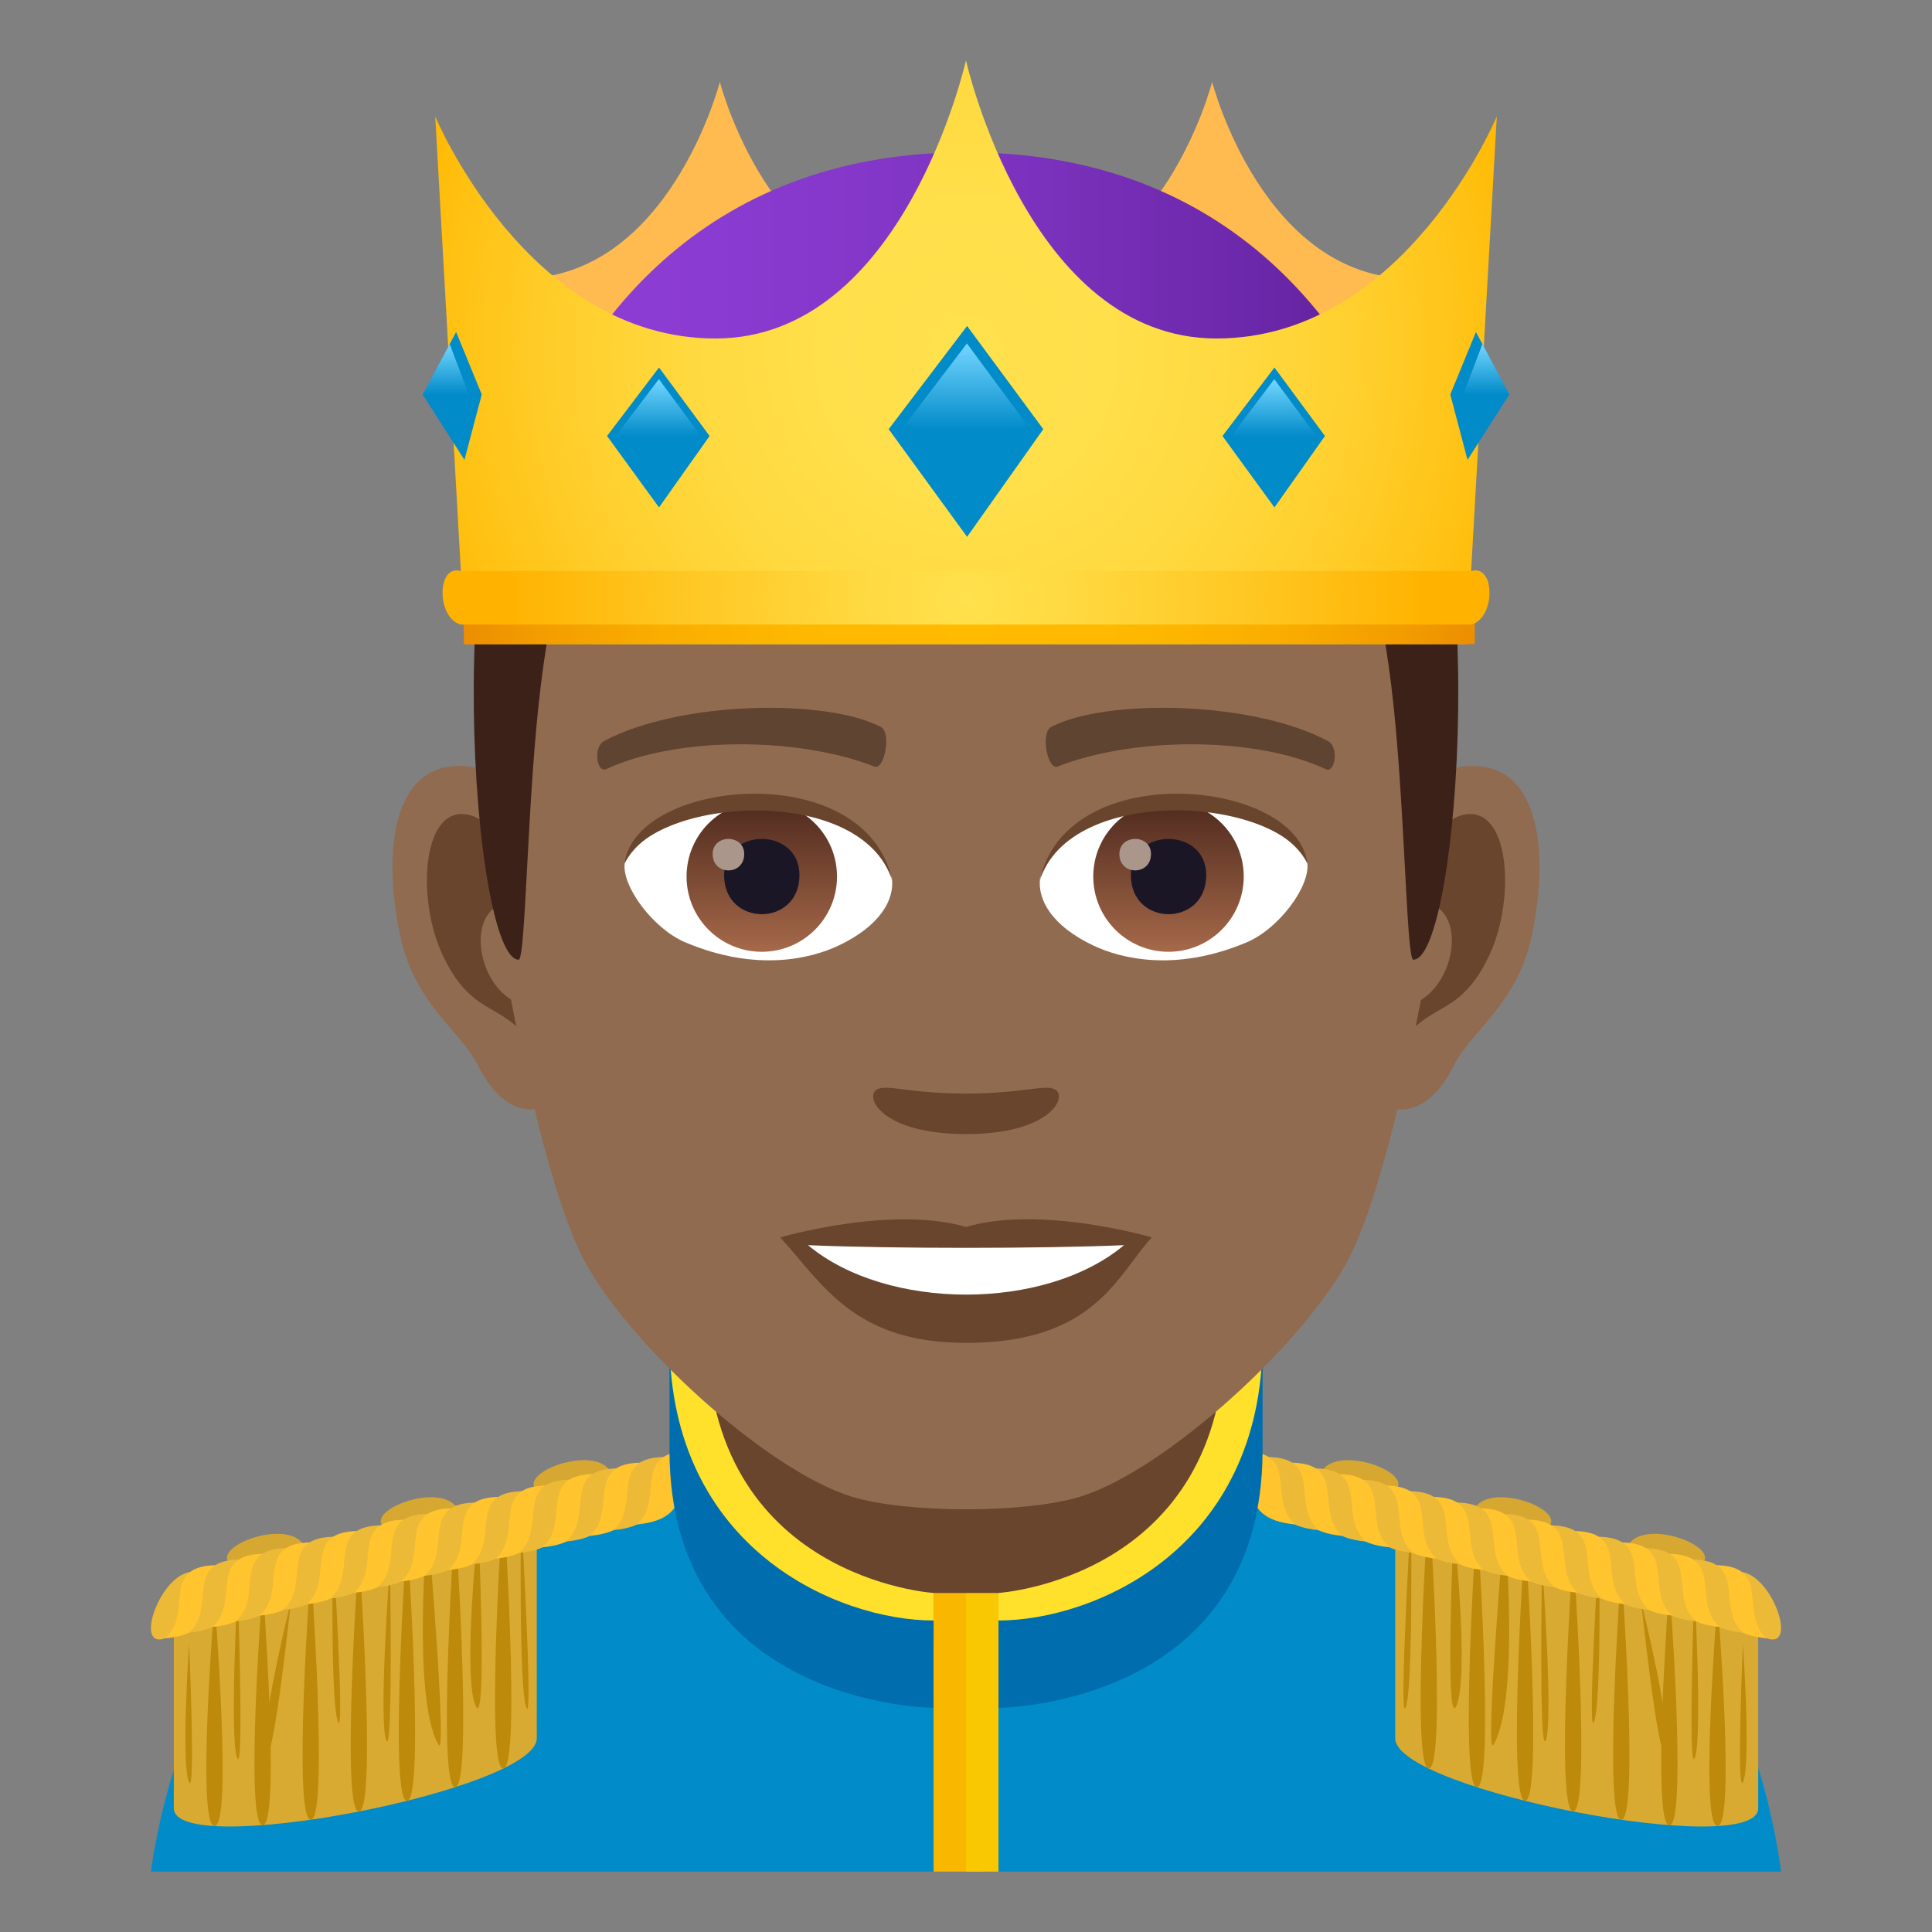 <?xml version="1.0" encoding="utf-8"?>
<!-- Generator: Adobe Illustrator 15.0.0, SVG Export Plug-In . SVG Version: 6.00 Build 0)  -->
<!DOCTYPE svg PUBLIC "-//W3C//DTD SVG 1.1//EN" "http://www.w3.org/Graphics/SVG/1.1/DTD/svg11.dtd">
<svg version="1.1" id="Layer_1" xmlns:x="http://ns.adobe.com/Extensibility/1.0/" xmlns:i="http://ns.adobe.com/AdobeIllustrator/10.0/" xmlns:graph="http://ns.adobe.com/Graphs/1.0/"
	 xmlns="http://www.w3.org/2000/svg" xmlns:xlink="http://www.w3.org/1999/xlink" xmlns:a="http://ns.adobe.com/AdobeSVGViewerExtensions/3.0/"
	 x="0px" y="0px" width="64px" height="64px" viewBox="0 0 64 64" enable-background="new 0 0 64 64" xml:space="preserve">
<rect x="0" y="0" width="64" height="64" fill="#808080" stroke="none"/>
<path fill="#018BC9" d="M9.789,52.766c2.699-1.365,13.906-4.961,13.906-4.961h16.699c0,0,11.197,3.592,13.881,4.957
	C58.18,54.742,59,62,59,62H5C5,62,5.871,54.74,9.789,52.766z"/>
<path fill="#D9AA32" d="M5.758,53.127l12.023-3.166c0,0,0,4.896,0,7.625c0,1.719-12.023,4.033-12.023,2.314
	C5.758,56.127,5.758,53.127,5.758,53.127z"/>
<path fill="#BD8A0B" d="M7.107,53.033c0,0,0.605,7.457,0,7.457C6.494,60.49,7.107,53.033,7.107,53.033z"/>
<path fill="#BD8A0B" d="M8.701,52.498c0,0,0.605,7.963,0,7.963C8.088,60.461,8.701,52.498,8.701,52.498z"/>
<path fill="#BD8A0B" d="M7.873,52.555c0,0,0.218,6.246-0.014,5.688C7.595,57.604,7.873,52.555,7.873,52.555z"/>
<path fill="#BD8A0B" d="M6.264,54.451c0,0,0.224,5.139-0.008,4.578C5.991,58.391,6.264,54.451,6.264,54.451z"/>
<path fill="#BD8A0B" d="M9.639,53.033c0,0-0.591,5.57-0.822,5.012C8.552,57.406,9.639,53.033,9.639,53.033z"/>
<path fill="#BD8A0B" d="M11.029,51.193c0,0,0.4,6.41,0.169,5.852C10.934,56.406,11.029,51.193,11.029,51.193z"/>
<path fill="#BD8A0B" d="M12.919,51.777c0,0,0.108,6.436-0.123,5.877C12.531,57.016,12.919,51.777,12.919,51.777z"/>
<path fill="#BD8A0B" d="M14.164,50.428c0,0,0.666,7.891,0.361,7.367C13.629,56.252,14.164,50.428,14.164,50.428z"/>
<path fill="#BD8A0B" d="M15.845,50.527c0,0,0.304,6.836-0.087,5.984C15.311,55.539,15.845,50.527,15.845,50.527z"/>
<path fill="#BD8A0B" d="M17.262,50.189c0,0,0.407,6.943,0.176,6.385C17.173,55.936,17.262,50.189,17.262,50.189z"/>
<path fill="#BD8A0B" d="M10.295,51.934c0,0,0.605,8.348,0,8.348C9.682,60.281,10.295,51.934,10.295,51.934z"/>
<path fill="#BD8A0B" d="M11.889,51.367c0,0,0.605,8.643,0,8.643C11.275,60.01,11.889,51.367,11.889,51.367z"/>
<path fill="#BD8A0B" d="M13.482,50.785c0,0,0.605,8.871,0,8.871C12.869,59.656,13.482,50.785,13.482,50.785z"/>
<path fill="#BD8A0B" d="M15.076,50.242c0,0,0.605,8.963,0,8.963C14.463,59.205,15.076,50.242,15.076,50.242z"/>
<path fill="#BD8A0B" d="M16.67,49.588c0,0,0.605,8.998,0,8.998C16.057,58.586,16.67,49.588,16.67,49.588z"/>
<path fill="#EDBA37" d="M5.47,54.273c-1.054,0.375-0.15-2.16,0.891-2.203C7.063,52.041,7.491,53.672,5.47,54.273z"/>
<path fill="#D6A832" d="M7.746,51.889c-0.986-0.527,1.5-1.563,2.23-0.82C10.47,51.57,9.549,52.982,7.746,51.889z"/>
<path fill="#D6A832" d="M12.839,50.678c-0.986-0.527,1.5-1.563,2.23-0.82C15.563,50.359,14.642,51.771,12.839,50.678z"/>
<path fill="#D6A832" d="M17.903,49.449c-0.986-0.527,1.5-1.563,2.23-0.82C20.627,49.129,19.706,50.543,17.903,49.449z"/>
<path fill="#FFC42E" d="M5.47,54.273c0.952-0.811-0.22-2.447,1.781-2.424C6.594,52.49,7.606,54.072,5.47,54.273z"/>
<path fill="#EDBA37" d="M6.251,54.084c0.952-0.809-0.22-2.447,1.781-2.424C7.375,52.301,8.388,53.885,6.251,54.084z"/>
<path fill="#FFC42E" d="M7.032,53.896c0.952-0.811-0.22-2.447,1.781-2.426C8.156,52.111,9.169,53.695,7.032,53.896z"/>
<path fill="#EDBA37" d="M7.813,53.707c0.952-0.811-0.22-2.447,1.781-2.424C8.938,51.924,9.95,53.508,7.813,53.707z"/>
<path fill="#FFC42E" d="M8.595,53.52c0.952-0.811-0.22-2.449,1.781-2.426C9.719,51.734,10.731,53.318,8.595,53.52z"/>
<path fill="#EDBA37" d="M9.376,53.33c0.952-0.811-0.22-2.447,1.781-2.424C10.5,51.547,11.513,53.131,9.376,53.33z"/>
<path fill="#FFC42E" d="M10.157,53.141c0.952-0.809-0.22-2.447,1.781-2.424C11.281,51.357,12.294,52.941,10.157,53.141z"/>
<path fill="#EDBA37" d="M10.938,52.953c0.952-0.811-0.22-2.447,1.781-2.424C12.063,51.168,13.075,52.752,10.938,52.953z"/>
<path fill="#FFC42E" d="M11.72,52.764c0.952-0.809-0.22-2.447,1.781-2.424C12.844,50.98,13.856,52.564,11.72,52.764z"/>
<path fill="#EDBA37" d="M12.501,52.576c0.952-0.811-0.22-2.447,1.781-2.426C13.625,50.791,14.638,52.375,12.501,52.576z"/>
<path fill="#FFC42E" d="M13.282,52.387c0.952-0.811-0.22-2.447,1.781-2.424C14.406,50.604,15.419,52.188,13.282,52.387z"/>
<path fill="#EDBA37" d="M14.063,52.199c0.952-0.811-0.22-2.449,1.781-2.426C15.188,50.414,16.2,51.998,14.063,52.199z"/>
<path fill="#FFC42E" d="M14.845,52.01c0.952-0.811-0.22-2.447,1.781-2.424C15.969,50.227,16.981,51.811,14.845,52.01z"/>
<path fill="#EDBA37" d="M15.626,51.82c0.952-0.809-0.22-2.447,1.781-2.424C16.75,50.037,17.763,51.621,15.626,51.82z"/>
<path fill="#FFC42E" d="M16.407,51.633c0.952-0.811-0.22-2.447,1.781-2.424C17.531,49.848,18.544,51.432,16.407,51.633z"/>
<path fill="#EDBA37" d="M17.188,51.443c0.952-0.809-0.22-2.447,1.781-2.424C18.313,49.66,19.325,51.244,17.188,51.443z"/>
<path fill="#FFC42E" d="M17.97,51.256c0.952-0.811-0.22-2.447,1.781-2.426C19.094,49.471,20.106,51.055,17.97,51.256z"/>
<path fill="#EDBA37" d="M18.751,51.066c0.952-0.811-0.22-2.447,1.781-2.424C19.875,49.283,20.888,50.867,18.751,51.066z"/>
<path fill="#FFC42E" d="M19.532,50.879c0.952-0.811-0.22-2.449,1.781-2.426C20.656,49.094,21.669,50.678,19.532,50.879z"/>
<path fill="#EDBA37" d="M20.313,50.689c0.952-0.811-0.22-2.447,1.781-2.424C21.438,48.906,22.45,50.49,20.313,50.689z"/>
<path fill="#FFC42E" d="M21.095,50.5c0.952-0.809-0.22-2.447,1.781-2.424C22.219,48.717,23.231,50.301,21.095,50.5z"/>
<path fill="#D9AA32" d="M58.242,53.127l-12.023-3.166c0,0,0,4.896,0,7.625c0,1.719,12.023,4.033,12.023,2.314
	C58.242,56.127,58.242,53.127,58.242,53.127z"/>
<path fill="#BD8A0B" d="M56.893,53.033c0,0-0.605,7.457,0,7.457C57.506,60.49,56.893,53.033,56.893,53.033z"/>
<path fill="#BD8A0B" d="M55.299,52.498c0,0-0.605,7.963,0,7.963C55.912,60.461,55.299,52.498,55.299,52.498z"/>
<path fill="#BD8A0B" d="M56.127,52.555c0,0-0.218,6.246,0.014,5.688C56.405,57.604,56.127,52.555,56.127,52.555z"/>
<path fill="#BD8A0B" d="M57.736,54.451c0,0-0.224,5.139,0.008,4.578C58.009,58.391,57.736,54.451,57.736,54.451z"/>
<path fill="#BD8A0B" d="M54.361,53.033c0,0,0.591,5.57,0.822,5.012C55.448,57.406,54.361,53.033,54.361,53.033z"/>
<path fill="#BD8A0B" d="M52.971,51.193c0,0-0.4,6.41-0.169,5.852C53.066,56.406,52.971,51.193,52.971,51.193z"/>
<path fill="#BD8A0B" d="M51.081,51.777c0,0-0.108,6.436,0.123,5.877C51.469,57.016,51.081,51.777,51.081,51.777z"/>
<path fill="#BD8A0B" d="M49.836,50.428c0,0-0.666,7.891-0.361,7.367C50.371,56.252,49.836,50.428,49.836,50.428z"/>
<path fill="#BD8A0B" d="M48.155,50.527c0,0-0.304,6.836,0.087,5.984C48.689,55.539,48.155,50.527,48.155,50.527z"/>
<path fill="#BD8A0B" d="M46.738,50.189c0,0-0.407,6.943-0.176,6.385C46.827,55.936,46.738,50.189,46.738,50.189z"/>
<path fill="#BD8A0B" d="M53.705,51.934c0,0-0.605,8.348,0,8.348C54.318,60.281,53.705,51.934,53.705,51.934z"/>
<path fill="#BD8A0B" d="M52.111,51.367c0,0-0.605,8.643,0,8.643C52.725,60.01,52.111,51.367,52.111,51.367z"/>
<path fill="#BD8A0B" d="M50.518,50.785c0,0-0.605,8.871,0,8.871C51.131,59.656,50.518,50.785,50.518,50.785z"/>
<path fill="#BD8A0B" d="M48.924,50.242c0,0-0.605,8.963,0,8.963C49.537,59.205,48.924,50.242,48.924,50.242z"/>
<path fill="#BD8A0B" d="M47.33,49.588c0,0-0.605,8.998,0,8.998C47.943,58.586,47.33,49.588,47.33,49.588z"/>
<path fill="#EDBA37" d="M58.53,54.273c1.054,0.375,0.15-2.16-0.891-2.203C56.938,52.041,56.509,53.672,58.53,54.273z"/>
<path fill="#D6A832" d="M56.254,51.889c0.986-0.527-1.5-1.563-2.23-0.82C53.53,51.57,54.451,52.982,56.254,51.889z"/>
<path fill="#D6A832" d="M51.161,50.678c0.986-0.527-1.5-1.563-2.23-0.82C48.438,50.359,49.358,51.771,51.161,50.678z"/>
<path fill="#D6A832" d="M46.097,49.449c0.986-0.527-1.5-1.563-2.23-0.82C43.373,49.129,44.294,50.543,46.097,49.449z"/>
<path fill="#FFC42E" d="M58.53,54.273c-0.952-0.811,0.22-2.447-1.781-2.424C57.406,52.49,56.394,54.072,58.53,54.273z"/>
<path fill="#EDBA37" d="M57.749,54.084c-0.952-0.809,0.22-2.447-1.781-2.424C56.625,52.301,55.612,53.885,57.749,54.084z"/>
<path fill="#FFC42E" d="M56.968,53.896c-0.952-0.811,0.22-2.447-1.781-2.426C55.844,52.111,54.831,53.695,56.968,53.896z"/>
<path fill="#EDBA37" d="M56.187,53.707c-0.952-0.811,0.22-2.447-1.781-2.424C55.063,51.924,54.05,53.508,56.187,53.707z"/>
<path fill="#FFC42E" d="M55.405,53.52c-0.952-0.811,0.22-2.449-1.781-2.426C54.281,51.734,53.269,53.318,55.405,53.52z"/>
<path fill="#EDBA37" d="M54.624,53.33c-0.952-0.811,0.22-2.447-1.781-2.424C53.5,51.547,52.487,53.131,54.624,53.33z"/>
<path fill="#FFC42E" d="M53.843,53.141c-0.952-0.809,0.22-2.447-1.781-2.424C52.719,51.357,51.706,52.941,53.843,53.141z"/>
<path fill="#EDBA37" d="M53.062,52.953c-0.952-0.811,0.22-2.447-1.781-2.424C51.938,51.168,50.925,52.752,53.062,52.953z"/>
<path fill="#FFC42E" d="M52.28,52.764c-0.952-0.809,0.22-2.447-1.781-2.424C51.156,50.98,50.144,52.564,52.28,52.764z"/>
<path fill="#EDBA37" d="M51.499,52.576c-0.952-0.811,0.22-2.447-1.781-2.426C50.375,50.791,49.362,52.375,51.499,52.576z"/>
<path fill="#FFC42E" d="M50.718,52.387c-0.952-0.811,0.22-2.447-1.781-2.424C49.594,50.604,48.581,52.188,50.718,52.387z"/>
<path fill="#EDBA37" d="M49.937,52.199c-0.952-0.811,0.22-2.449-1.781-2.426C48.813,50.414,47.8,51.998,49.937,52.199z"/>
<path fill="#FFC42E" d="M49.155,52.01c-0.952-0.811,0.22-2.447-1.781-2.424C48.031,50.227,47.019,51.811,49.155,52.01z"/>
<path fill="#EDBA37" d="M48.374,51.82c-0.952-0.809,0.22-2.447-1.781-2.424C47.25,50.037,46.237,51.621,48.374,51.82z"/>
<path fill="#FFC42E" d="M47.593,51.633c-0.952-0.811,0.22-2.447-1.781-2.424C46.469,49.848,45.456,51.432,47.593,51.633z"/>
<path fill="#EDBA37" d="M46.812,51.443c-0.952-0.809,0.22-2.447-1.781-2.424C45.688,49.66,44.675,51.244,46.812,51.443z"/>
<path fill="#FFC42E" d="M46.03,51.256c-0.952-0.811,0.22-2.447-1.781-2.426C44.906,49.471,43.894,51.055,46.03,51.256z"/>
<path fill="#EDBA37" d="M45.249,51.066c-0.952-0.811,0.22-2.447-1.781-2.424C44.125,49.283,43.112,50.867,45.249,51.066z"/>
<path fill="#FFC42E" d="M44.468,50.879c-0.952-0.811,0.22-2.449-1.781-2.426C43.344,49.094,42.331,50.678,44.468,50.879z"/>
<path fill="#EDBA37" d="M43.687,50.689c-0.952-0.811,0.22-2.447-1.781-2.424C42.563,48.906,41.55,50.49,43.687,50.689z"/>
<path fill="#FFC42E" d="M42.905,50.5c-0.952-0.809,0.22-2.447-1.781-2.424C41.781,48.717,40.769,50.301,42.905,50.5z"/>
<path fill="#69452D" d="M23.188,51.289l7.738,3.143h2.146c0,0,8.068-1.154,8.068-9.326H23.188V51.289z"/>
<path fill="#006DAE" d="M22.178,48.035c0-0.883,0-2.549,0-3.654c0-0.279,1.242-0.26,1.242-0.26
	c-0.771,8.568,7.506,8.648,7.506,8.648v3.803C30.926,56.572,22.178,56.543,22.178,48.035z"/>
<path fill="#FFE12C" d="M22.178,44.381c0-0.279,1.242-0.26,1.242-0.26c0,8.174,7.506,8.648,7.506,8.648v0.912
	C27.781,53.682,22.178,51.326,22.178,44.381z"/>
<path fill="#006DAE" d="M41.824,48.035c0-0.883,0-2.549,0-3.654c0-0.279-1.242-0.26-1.242-0.26c0.746,8.471-7.51,8.648-7.51,8.648
	v3.803C33.072,56.572,41.824,56.543,41.824,48.035z"/>
<path fill="#FFE12C" d="M41.824,44.381c0-0.279-1.242-0.26-1.242-0.26c0,8.174-7.51,8.648-7.51,8.648v0.912
	C36.219,53.682,41.824,51.326,41.824,44.381z"/>
<polygon fill="#F9B700" points="32,52.77 30.926,52.77 30.926,62 32.539,62 "/>
<rect x="32" y="52.77" fill="#F9C802" width="1.076" height="9.23"/>
<path id="Path_2459_" fill="#916B50" d="M48.44,25.393c-2.545,0.307-4.383,8.814-2.781,11.061c0.225,0.313,1.535,0.814,2.508-1.168
	c0.539-1.098,2.092-2.014,2.574-4.277C51.358,28.107,50.974,25.086,48.44,25.393z"/>
<path id="Path_2458_" fill="#916B50" d="M15.56,25.393c2.545,0.307,4.383,8.814,2.781,11.061c-0.225,0.313-1.535,0.814-2.51-1.168
	c-0.537-1.098-2.092-2.014-2.572-4.277C12.64,28.107,13.026,25.086,15.56,25.393z"/>
<path id="Path_2457_" fill="#69452D" d="M48.372,27.021c-0.664,0.209-1.389,1.221-1.781,2.898c2.32-0.498,1.74,3.361-0.277,3.434
	c0.02,0.389,0.045,0.787,0.094,1.207c0.971-1.408,1.959-0.844,2.938-2.939C50.226,29.732,50.017,26.508,48.372,27.021z"/>
<path id="Path_2456_" fill="#69452D" d="M17.409,29.916c-0.395-1.676-1.117-2.686-1.781-2.895c-1.643-0.514-1.855,2.711-0.973,4.6
	c0.979,2.096,1.967,1.531,2.939,2.939c0.047-0.42,0.074-0.82,0.09-1.209C15.688,33.258,15.116,29.445,17.409,29.916z"/>
<path id="Path_2455_" fill="#916B50" d="M31.999,9.033c-11.027,0-16.34,8.328-15.676,19.908c0.133,2.33,1.582,9.93,2.947,12.656
	c1.398,2.789,6.074,7.09,8.938,7.98c1.811,0.561,5.773,0.561,7.582,0c2.865-0.891,7.543-5.191,8.939-7.98
	c1.369-2.727,2.814-10.324,2.945-12.656C48.343,17.361,43.03,9.033,31.999,9.033z"/>
<path id="Path_2454_" fill="#5E4431" d="M43.981,24.543c-2.521-1.336-7.348-1.4-9.146-0.469c-0.387,0.178-0.131,1.441,0.193,1.322
	c2.504-0.99,6.547-1.012,8.893,0.084C44.233,25.623,44.364,24.729,43.981,24.543z"/>
<path id="Path_2453_" fill="#5E4431" d="M20.019,24.543c2.521-1.336,7.346-1.4,9.146-0.469c0.385,0.178,0.131,1.441-0.193,1.322
	c-2.51-0.99-6.547-1.012-8.895,0.084C19.767,25.623,19.638,24.729,20.019,24.543z"/>
<path id="Path_2452_" fill="#69452D" d="M34.976,36.107c-0.314-0.219-1.053,0.119-2.977,0.119c-1.92,0-2.66-0.338-2.975-0.119
	c-0.377,0.266,0.223,1.461,2.975,1.461C34.753,37.568,35.354,36.373,34.976,36.107z"/>
<path id="Path_2451_" fill="#69452D" d="M31.999,40.645c-2.479-0.729-6.154,0.346-6.154,0.346c1.398,1.521,2.424,3.494,6.154,3.494
	c4.275,0,5.002-2.24,6.156-3.494C38.155,40.99,34.479,39.91,31.999,40.645z"/>
<path id="Path_2450_" fill="#FFFFFF" d="M26.767,41.248c2.602,2.176,7.852,2.191,10.467,0
	C34.462,41.365,29.558,41.367,26.767,41.248z"/>
<path id="Path_2449_" fill="#FFFFFF" d="M29.546,29.084c0.094,0.73-0.402,1.594-1.773,2.242c-0.871,0.412-2.686,0.896-5.066-0.107
	c-1.066-0.449-2.107-1.848-2.014-2.623C21.983,26.166,28.337,25.811,29.546,29.084z"/>
<linearGradient id="Oval_1_" gradientUnits="userSpaceOnUse" x1="-424.582" y1="477.466" x2="-424.582" y2="478.225" gradientTransform="matrix(6.57 0 0 -6.57 2814.78 3168.528)">
	<stop  offset="0" style="stop-color:#A6694A"/>
	<stop  offset="1" style="stop-color:#4F2A1E"/>
	<a:midPointStop  offset="0" style="stop-color:#A6694A"/>
	<a:midPointStop  offset="0.5" style="stop-color:#A6694A"/>
	<a:midPointStop  offset="1" style="stop-color:#4F2A1E"/>
</linearGradient>
<circle id="Oval_376_" fill="url(#Oval_1_)" cx="25.235" cy="29.037" r="2.492"/>
<path id="Path_2448_" fill="#1A1626" d="M23.987,28.99c0,1.725,2.496,1.725,2.496,0C26.483,27.391,23.987,27.391,23.987,28.99z"/>
<path id="Path_2447_" fill="#AB968C" d="M23.608,28.291c0,0.723,1.045,0.723,1.045,0C24.653,27.623,23.608,27.623,23.608,28.291z"/>
<path id="Path_2446_" fill="#69452D" d="M29.558,29.18c-1.014-3.25-7.926-2.77-8.865-0.584C21.04,25.797,28.694,25.057,29.558,29.18
	z"/>
<path id="Path_2445_" fill="#FFFFFF" d="M34.454,29.084c-0.094,0.73,0.4,1.594,1.773,2.242c0.871,0.412,2.684,0.896,5.064-0.107
	c1.07-0.449,2.109-1.848,2.016-2.623C42.017,26.166,35.661,25.811,34.454,29.084z"/>
<linearGradient id="Oval_2_" gradientUnits="userSpaceOnUse" x1="-425.23" y1="477.466" x2="-425.23" y2="478.225" gradientTransform="matrix(6.57 0 0 -6.57 2832.511 3168.528)">
	<stop  offset="0" style="stop-color:#A6694A"/>
	<stop  offset="1" style="stop-color:#4F2A1E"/>
	<a:midPointStop  offset="0" style="stop-color:#A6694A"/>
	<a:midPointStop  offset="0.5" style="stop-color:#A6694A"/>
	<a:midPointStop  offset="1" style="stop-color:#4F2A1E"/>
</linearGradient>
<circle id="Oval_375_" fill="url(#Oval_2_)" cx="38.708" cy="29.037" r="2.492"/>
<path id="Path_2444_" fill="#1A1626" d="M37.462,28.99c0,1.725,2.496,1.725,2.496,0C39.958,27.391,37.462,27.391,37.462,28.99z"/>
<path id="Path_2443_" fill="#AB968C" d="M37.081,28.291c0,0.723,1.047,0.723,1.047,0C38.128,27.623,37.081,27.623,37.081,28.291z"/>
<path id="Path_2442_" fill="#69452D" d="M34.442,29.18c1.012-3.248,7.92-2.783,8.865-0.584
	C42.956,25.797,35.306,25.057,34.442,29.18z"/>
<path fill="#614036" d="M46.085,11.793C43.671,8.531,39.253,6,31.999,6c-7.252,0-11.668,2.531-14.082,5.793
	C14.499,16.408,49.501,16.408,46.085,11.793z"/>
<linearGradient id="SVGID_1_" gradientUnits="userSpaceOnUse" x1="32.001" y1="31.791" x2="32.001" y2="10.412">
	<stop  offset="0.5" style="stop-color:#3B2118"/>
	<stop  offset="0.672" style="stop-color:#44281F"/>
	<stop  offset="0.952" style="stop-color:#5C3C32"/>
	<stop  offset="1" style="stop-color:#614036"/>
	<a:midPointStop  offset="0.5" style="stop-color:#3B2118"/>
	<a:midPointStop  offset="0.6" style="stop-color:#3B2118"/>
	<a:midPointStop  offset="1" style="stop-color:#614036"/>
</linearGradient>
<path fill="url(#SVGID_1_)" d="M46.085,11.793c-2.414-3.262-6.832,0.275-14.086,0.275c-7.252,0-11.668-3.537-14.082-0.275
	c-3.418,4.615-2.258,19.998-0.736,19.998c0.24,0,0.275-5.381,0.736-9.104c0.373-3.029,1.094-5.969,1.924-6.449
	c2.531-1.467,7.412,0.631,12.158,0.631s9.629-2.098,12.162-0.631c0.828,0.48,1.547,3.42,1.924,6.449
	c0.459,3.723,0.494,9.104,0.734,9.104C48.341,31.791,49.501,16.408,46.085,11.793z"/>
<path fill="#FFBB4F" d="M40.154,2.715c0-0.002-1.679,6.516-6.625,6.516c4.772,3.666,8.479,3.666,13.25,0
	C41.834,9.23,40.154,2.713,40.154,2.715z"/>
<path fill="#FFBB4F" d="M23.846,2.715c0-0.002-1.678,6.516-6.625,6.516c4.771,3.666,8.479,3.666,13.252,0
	C25.526,9.23,23.846,2.713,23.846,2.715z"/>
<linearGradient id="SVGID_2_" gradientUnits="userSpaceOnUse" x1="16.738" y1="11.339" x2="47.264" y2="11.339">
	<stop  offset="0" style="stop-color:#8E3ED6"/>
	<stop  offset="0.229" style="stop-color:#8A3BD1"/>
	<stop  offset="0.506" style="stop-color:#7F34C2"/>
	<stop  offset="0.807" style="stop-color:#6C28AA"/>
	<stop  offset="1" style="stop-color:#5D1E96"/>
	<a:midPointStop  offset="0" style="stop-color:#8E3ED6"/>
	<a:midPointStop  offset="0.667" style="stop-color:#8E3ED6"/>
	<a:midPointStop  offset="1" style="stop-color:#5D1E96"/>
</linearGradient>
<path fill="url(#SVGID_2_)" d="M47.264,17.631C45.118,9.936,40.007,5.047,31.999,5.047c-8.002,0-13.117,4.889-15.261,12.584H47.264z
	"/>
<radialGradient id="SVGID_3_" cx="-36.107" cy="146.93" r="21.264" gradientTransform="matrix(0.913 0 0 0.947 64.953 -127.48)" gradientUnits="userSpaceOnUse">
	<stop  offset="0" style="stop-color:#FFE14D"/>
	<stop  offset="0.25" style="stop-color:#FFDF4A"/>
	<stop  offset="0.469" style="stop-color:#FFD93F"/>
	<stop  offset="0.677" style="stop-color:#FFCF2D"/>
	<stop  offset="0.876" style="stop-color:#FFC214"/>
	<stop  offset="1" style="stop-color:#FFB700"/>
	<a:midPointStop  offset="0" style="stop-color:#FFE14D"/>
	<a:midPointStop  offset="0.733" style="stop-color:#FFE14D"/>
	<a:midPointStop  offset="1" style="stop-color:#FFB700"/>
</radialGradient>
<path fill="url(#SVGID_3_)" d="M49.584,3.854c0,0-3.049,7.359-9.288,7.359C34.061,11.213,31.999,2,31.999,2l0,0
	c0,0-2.06,9.213-8.297,9.213c-6.239,0-9.285-7.359-9.285-7.359l0,0l0.986,17.484h33.193L49.584,3.854L49.584,3.854z"/>
<polygon fill="#018BC9" points="32.036,10.797 29.439,14.217 32.036,17.783 34.561,14.217 "/>
<linearGradient id="SVGID_4_" gradientUnits="userSpaceOnUse" x1="32.001" y1="14.229" x2="32.001" y2="11.377">
	<stop  offset="0" style="stop-color:#75D6FF;stop-opacity:0"/>
	<stop  offset="1" style="stop-color:#75D6FF"/>
	<a:midPointStop  offset="0" style="stop-color:#75D6FF;stop-opacity:0"/>
	<a:midPointStop  offset="0.5" style="stop-color:#75D6FF;stop-opacity:0"/>
	<a:midPointStop  offset="1" style="stop-color:#75D6FF"/>
</linearGradient>
<polygon fill="url(#SVGID_4_)" points="32.031,11.377 29.863,14.229 34.137,14.229 "/>
<polygon fill="#018BC9" points="21.831,12.174 20.109,14.443 21.831,16.809 23.506,14.443 "/>
<linearGradient id="SVGID_5_" gradientUnits="userSpaceOnUse" x1="21.806" y1="14.451" x2="21.806" y2="12.559">
	<stop  offset="0" style="stop-color:#75D6FF;stop-opacity:0"/>
	<stop  offset="1" style="stop-color:#75D6FF"/>
	<a:midPointStop  offset="0" style="stop-color:#75D6FF;stop-opacity:0"/>
	<a:midPointStop  offset="0.5" style="stop-color:#75D6FF;stop-opacity:0"/>
	<a:midPointStop  offset="1" style="stop-color:#75D6FF"/>
</linearGradient>
<polygon fill="url(#SVGID_5_)" points="21.827,12.559 20.39,14.451 23.223,14.451 "/>
<polygon fill="#018BC9" points="42.218,12.174 40.496,14.443 42.218,16.809 43.891,14.443 "/>
<linearGradient id="SVGID_6_" gradientUnits="userSpaceOnUse" x1="42.195" y1="14.451" x2="42.195" y2="12.559">
	<stop  offset="0" style="stop-color:#75D6FF;stop-opacity:0"/>
	<stop  offset="1" style="stop-color:#75D6FF"/>
	<a:midPointStop  offset="0" style="stop-color:#75D6FF;stop-opacity:0"/>
	<a:midPointStop  offset="0.5" style="stop-color:#75D6FF;stop-opacity:0"/>
	<a:midPointStop  offset="1" style="stop-color:#75D6FF"/>
</linearGradient>
<polygon fill="url(#SVGID_6_)" points="42.213,12.559 40.779,14.451 43.61,14.451 "/>
<polygon fill="#018BC9" points="48.893,10.998 48.043,13.068 48.614,15.234 50,13.068 "/>
<linearGradient id="SVGID_7_" gradientUnits="userSpaceOnUse" x1="49.233" y1="13.078" x2="49.233" y2="11.396">
	<stop  offset="0" style="stop-color:#75D6FF;stop-opacity:0"/>
	<stop  offset="1" style="stop-color:#75D6FF"/>
	<a:midPointStop  offset="0" style="stop-color:#75D6FF;stop-opacity:0"/>
	<a:midPointStop  offset="0.5" style="stop-color:#75D6FF;stop-opacity:0"/>
	<a:midPointStop  offset="1" style="stop-color:#75D6FF"/>
</linearGradient>
<polygon fill="url(#SVGID_7_)" points="49.107,11.396 48.467,13.078 50,13.068 "/>
<polygon fill="#018BC9" points="15.11,10.998 15.959,13.068 15.386,15.234 14,13.068 "/>
<linearGradient id="SVGID_8_" gradientUnits="userSpaceOnUse" x1="394.588" y1="13.078" x2="394.588" y2="11.396" gradientTransform="matrix(-1 0 0 1 409.356 0)">
	<stop  offset="0" style="stop-color:#75D6FF;stop-opacity:0"/>
	<stop  offset="1" style="stop-color:#75D6FF"/>
	<a:midPointStop  offset="0" style="stop-color:#75D6FF;stop-opacity:0"/>
	<a:midPointStop  offset="0.5" style="stop-color:#75D6FF;stop-opacity:0"/>
	<a:midPointStop  offset="1" style="stop-color:#75D6FF"/>
</linearGradient>
<polygon fill="url(#SVGID_8_)" points="14.896,11.396 15.536,13.078 14,13.068 "/>
<radialGradient id="SVGID_9_" cx="32.108" cy="20.45" r="16.968" gradientUnits="userSpaceOnUse">
	<stop  offset="0" style="stop-color:#FFBB00"/>
	<stop  offset="0.345" style="stop-color:#FEB800"/>
	<stop  offset="0.602" style="stop-color:#FAAE00"/>
	<stop  offset="0.83" style="stop-color:#F39E00"/>
	<stop  offset="1" style="stop-color:#EB8D00"/>
	<a:midPointStop  offset="0" style="stop-color:#FFBB00"/>
	<a:midPointStop  offset="0.764" style="stop-color:#FFBB00"/>
	<a:midPointStop  offset="1" style="stop-color:#EB8D00"/>
</radialGradient>
<polygon fill="url(#SVGID_9_)" points="48.854,21.338 15.365,21.338 15.356,19.563 48.86,19.563 "/>
<radialGradient id="SVGID_10_" cx="-36.107" cy="156.722" r="19.213" gradientTransform="matrix(0.913 0 0 0.83 64.953 -110.24)" gradientUnits="userSpaceOnUse">
	<stop  offset="0" style="stop-color:#FFE14D"/>
	<stop  offset="0.203" style="stop-color:#FFD940"/>
	<stop  offset="0.575" style="stop-color:#FFC51F"/>
	<stop  offset="0.867" style="stop-color:#FFB300"/>
	<a:midPointStop  offset="0" style="stop-color:#FFE14D"/>
	<a:midPointStop  offset="0.571" style="stop-color:#FFE14D"/>
	<a:midPointStop  offset="0.867" style="stop-color:#FFB300"/>
</radialGradient>
<path fill="url(#SVGID_10_)" d="M48.745,20.689c-11.195,0-22.759,0-33.488,0c-0.805-0.234-0.785-1.994-0.009-1.775
	c10.738,0,22.377,0,33.504,0C49.53,18.695,49.548,20.453,48.745,20.689z"/>
</svg>

